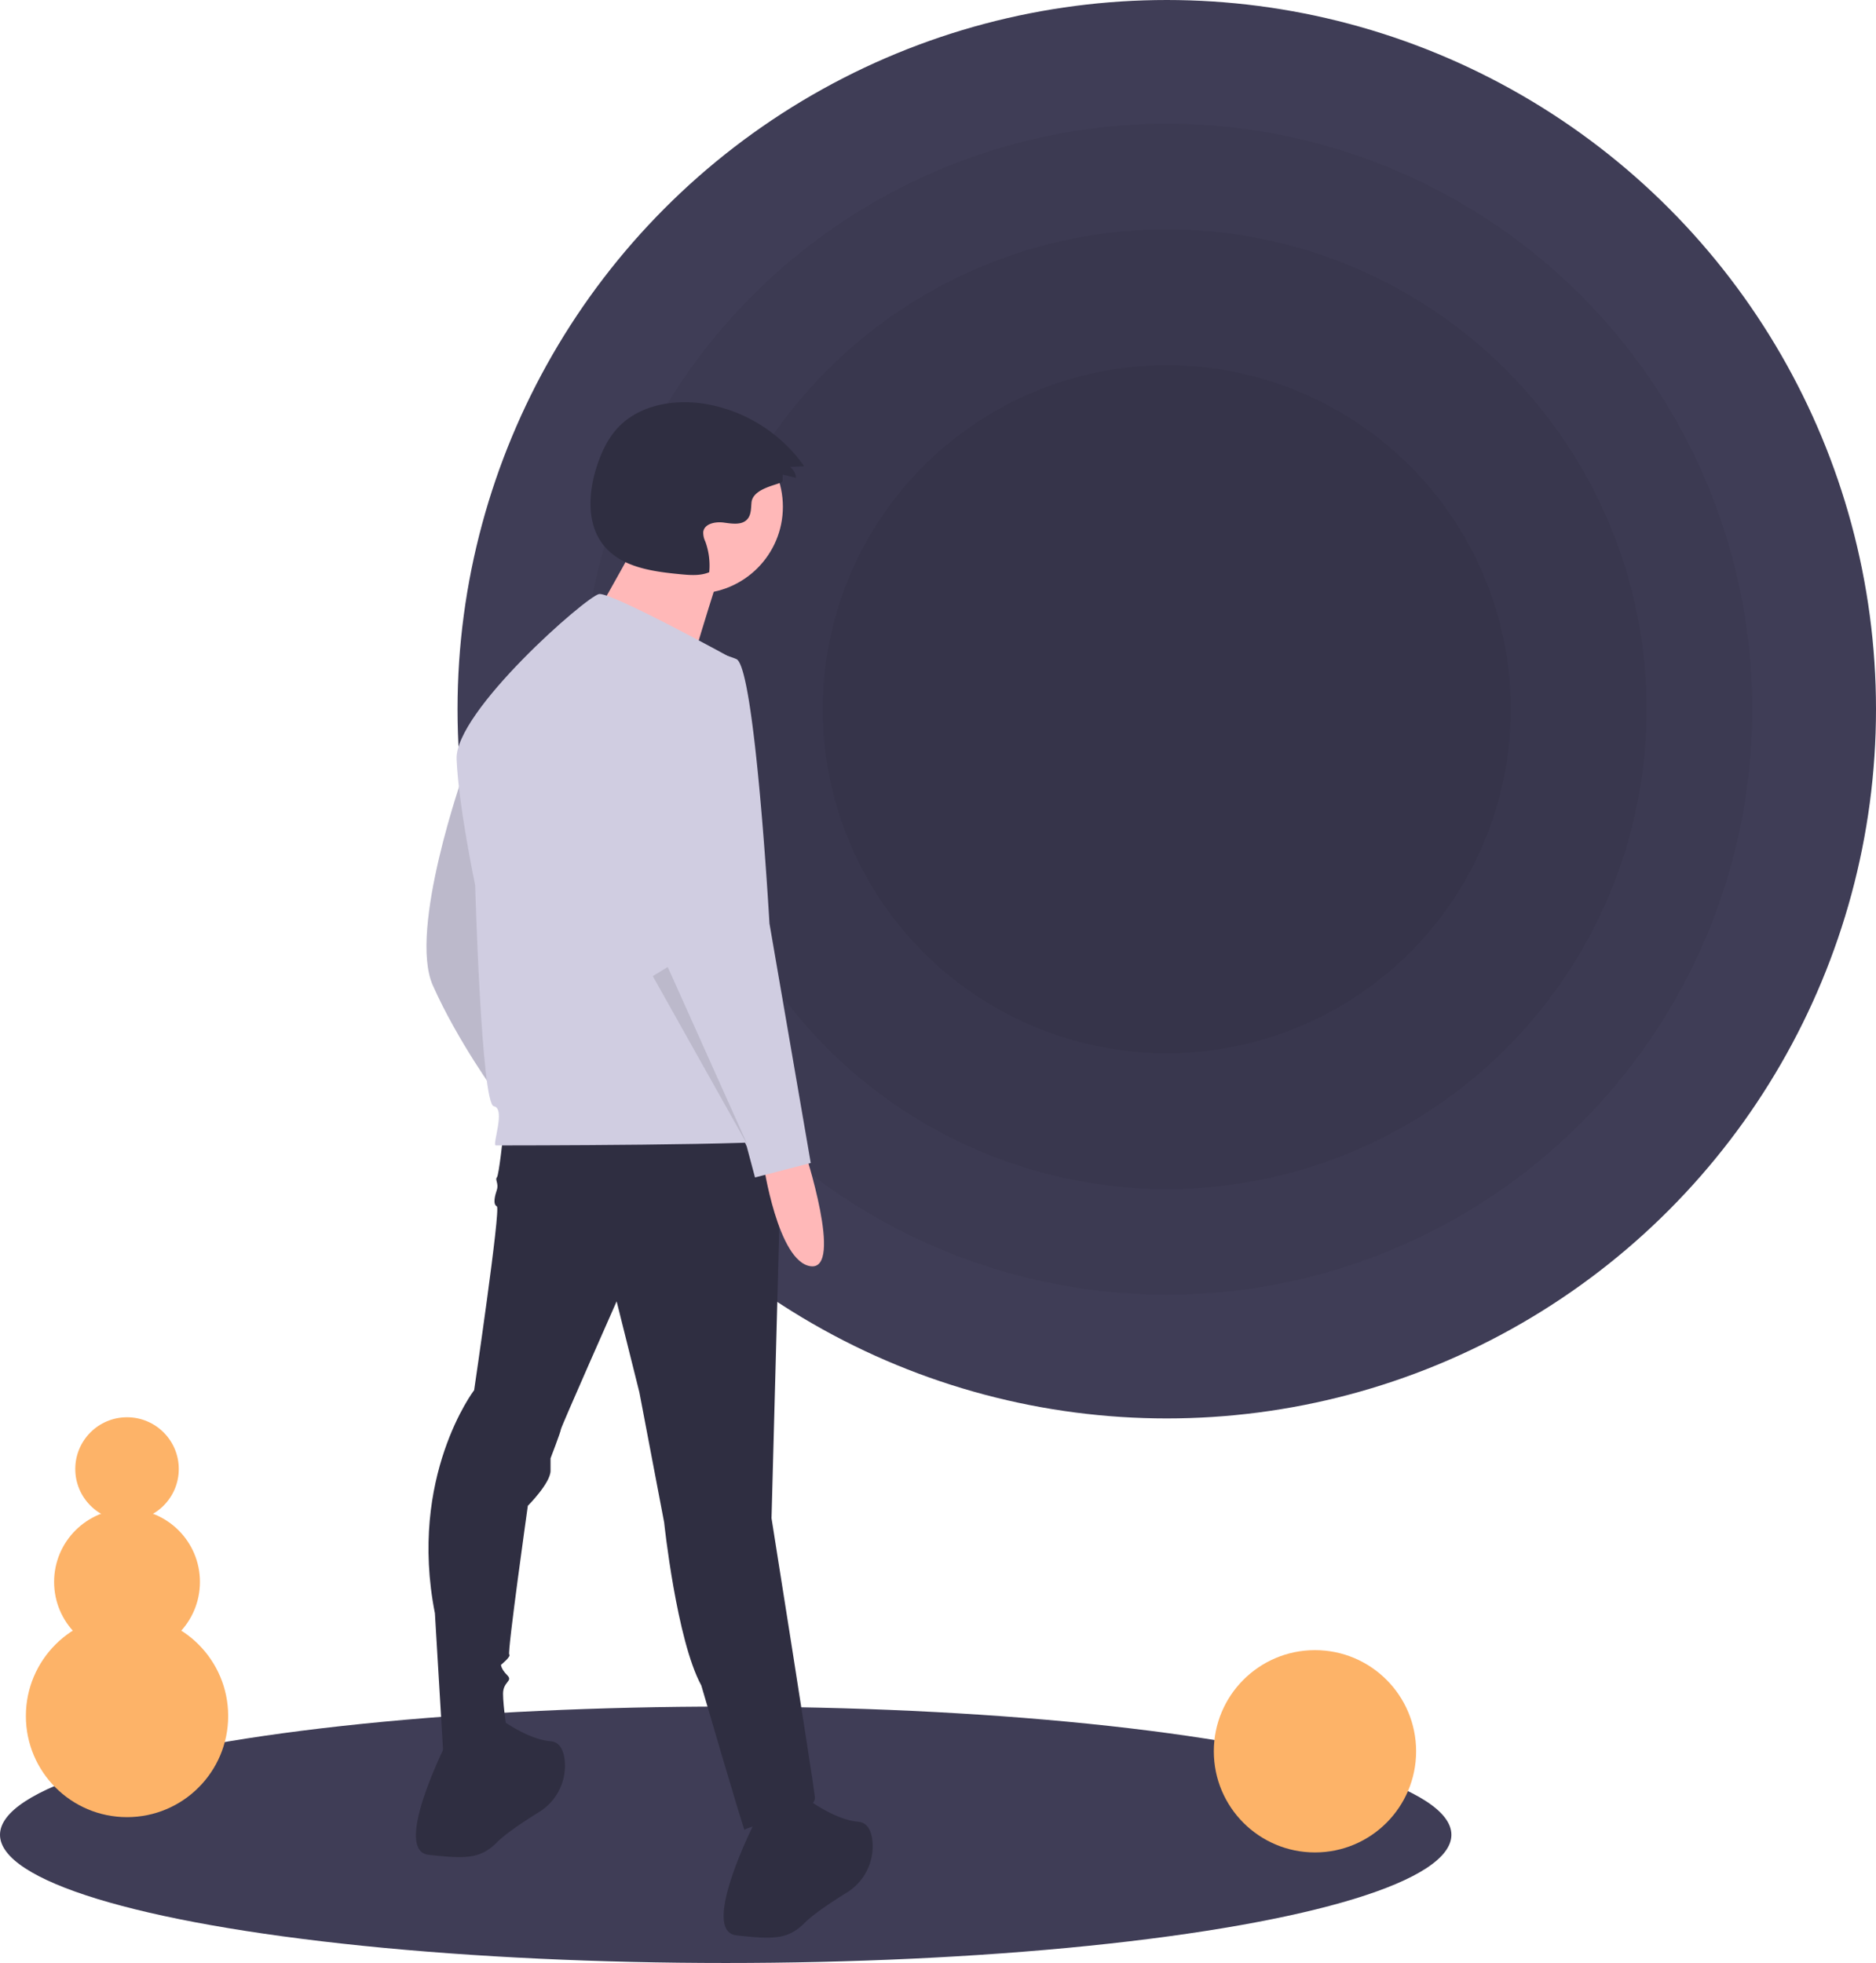 <?xml version="1.0" encoding="UTF-8" standalone="no"?>
<svg xmlns:cc="http://creativecommons.org/ns#" xmlns:dc="http://purl.org/dc/elements/1.1/"
    xmlns:inkscape="http://www.inkscape.org/namespaces/inkscape"
    xmlns:rdf="http://www.w3.org/1999/02/22-rdf-syntax-ns#"
    xmlns:sodipodi="http://sodipodi.sourceforge.net/DTD/sodipodi-0.dtd" data-name="Layer 1"
    height="834.5" id="bac3cfc7-b61b-48ce-8441-8100e40ddaa6" version="1.1" viewBox="0 0 797.5 834.5"
    width="797.5" xmlns="http://www.w3.org/2000/svg" inkscape:version="1.0 (4035a4fb49, 2020-05-01)"
    sodipodi:docname="trash.svg">
  <defs id="defs49" />
  <sodipodi:namedview bordercolor="#666666" borderopacity="1" gridtolerance="10" guidetolerance="10"
      id="namedview47" objecttolerance="10" pagecolor="#ffffff" showgrid="false"
      inkscape:current-layer="bac3cfc7-b61b-48ce-8441-8100e40ddaa6" inkscape:cx="398.75"
      inkscape:cy="417.25" inkscape:pageopacity="0" inkscape:pageshadow="2"
      inkscape:window-height="1016" inkscape:window-maximized="1" inkscape:window-width="1920"
      inkscape:window-x="0" inkscape:window-y="0" inkscape:zoom="0.96270128" />
  <title id="title2">void</title>
  <ellipse cx="308.5" cy="780" fill="#3f3d56" id="ellipse4" rx="308.5" ry="54.5" />
  <circle cx="496" cy="301.5" fill="#3f3d56" id="circle6" r="301.5" />
  <circle cx="496" cy="301.5" id="circle8" opacity="0.05" r="248.898" />
  <circle cx="496" cy="301.5" id="circle10" opacity="0.05" r="203.994" />
  <circle cx="496" cy="301.5" id="circle12" opacity="0.05" r="146.26" />
  <path
      d="M398.42,361.232s-23.704,66.722-13.169,90.426,27.216,46.53,27.216,46.53S406.322,365.622,398.42,361.232Z"
      fill="#d0cde1" id="path14" transform="translate(-201.25 -32.75)" />
  <path
      d="M398.42,361.232s-23.704,66.722-13.169,90.426,27.216,46.53,27.216,46.53S406.322,365.622,398.42,361.232Z"
      id="path16" opacity="0.1" transform="translate(-201.25 -32.75)" />
  <path
      d="M415.101,515.747s-1.756,16.681-2.634,17.558.878,2.634,0,5.268-1.756,6.145,0,7.023-9.657,78.135-9.657,78.135-28.094,36.873-16.681,94.816l3.512,58.821s27.216,1.756,27.216-7.901c0,0-1.756-11.413-1.756-16.681s4.39-5.268,1.756-7.901-2.634-4.39-2.634-4.39,4.39-3.512,3.512-4.39,7.901-63.211,7.901-63.211,9.657-9.657,9.657-14.925v-5.268s4.39-11.413,4.39-12.291,23.704-54.431,23.704-54.431l9.657,38.629,10.535,55.309s5.268,50.042,15.803,69.356c0,0,18.436,63.211,18.436,61.455s30.727-6.145,29.849-14.047-18.436-118.52-18.436-118.52L533.621,513.991Z"
      fill="#2f2e41" id="path18" transform="translate(-201.25 -32.75)" />
  <path
      d="M391.397,772.978s-23.704,46.53-7.901,48.286,21.948,1.756,28.971-5.268c3.84-3.84,11.615-8.991,17.876-12.873a23.117,23.117,0,0,0,10.969-21.982c-.463-4.295-2.068-7.834-6.019-8.164-10.535-.878-22.826-10.535-22.826-10.535Z"
      fill="#2f2e41" id="path20" transform="translate(-201.25 -32.75)" />
  <path
      d="M522.208,807.217s-23.704,46.53-7.901,48.286,21.948,1.756,28.971-5.268c3.84-3.84,11.615-8.991,17.876-12.873a23.117,23.117,0,0,0,10.969-21.982c-.463-4.295-2.068-7.834-6.019-8.164-10.535-.878-22.826-10.535-22.826-10.535Z"
      fill="#2f2e41" id="path22" transform="translate(-201.25 -32.75)" />
  <circle cx="295.905" cy="215.433" fill="#ffb8b8" id="circle24" r="36.905" />
  <path
      d="M473.43,260.308S447.07,308.812,444.961,308.812,492.41,324.628,492.41,324.628s13.707-46.394,15.816-50.612Z"
      fill="#ffb8b8" id="path26" transform="translate(-201.25 -32.75)" />
  <path
      d="M513.867,313.385s-52.675-28.971-57.943-28.094-61.455,50.042-60.577,70.234,7.901,53.553,7.901,53.553,2.634,93.06,7.901,93.938-.878,16.681.878,16.681,122.909,0,123.787-2.634S513.867,313.385,513.867,313.385Z"
      fill="#d0cde1" id="path28" transform="translate(-201.25 -32.75)" />
  <path
      d="M543.278,521.892s16.681,50.92,2.634,49.164-20.192-43.896-20.192-43.896Z"
      fill="#ffb8b8" id="path30" transform="translate(-201.25 -32.75)" />
  <path
      d="M498.504,310.313s-32.483,7.023-27.216,50.92,14.925,87.792,14.925,87.792l32.483,71.112,3.512,13.169,23.704-6.145L528.353,425.321s-6.145-108.863-14.047-112.374A34,34,0,0,0,498.504,310.313Z"
      fill="#d0cde1" id="path32" transform="translate(-201.25 -32.75)" />
  <polygon id="polygon34" opacity="0.1"
      points="277.5 414.958 317.885 486.947 283.86 411.09 277.5 414.958" />
  <path
      d="M533.896,237.316l.122-2.82,5.61,1.396a6.27,6.27,0,0,0-2.514-4.615l5.976-.334a64.477,64.477,0,0,0-43.124-26.651c-12.926-1.873-27.318.838-36.182,10.43-4.299,4.653-7.001,10.57-8.922,16.607-3.539,11.118-4.26,24.372,3.12,33.409,7.501,9.185,20.602,10.984,32.406,12.121,4.153.4,8.506.772,12.355-.839a29.721,29.721,0,0,0-1.654-13.037,8.687,8.687,0,0,1-.879-4.152c.525-3.512,5.209-4.396,8.728-3.922s7.75,1.2,10.062-1.494c1.593-1.856,1.499-4.559,1.71-6.996C521.282,239.785,533.836,238.707,533.896,237.316Z"
      fill="#2f2e41" id="path36" transform="translate(-201.25 -32.75)" />
  <circle cx="559" cy="744.5" fill="#fdb368" id="circle38" r="43" />
  <circle cx="54" cy="729.5" fill="#fdb368" id="circle40" r="43" />
  <circle cx="54" cy="672.5" fill="#fdb368" id="circle42" r="31" />
  <circle cx="54" cy="624.5" fill="#fdb368" id="circle44" r="22" />
</svg>
